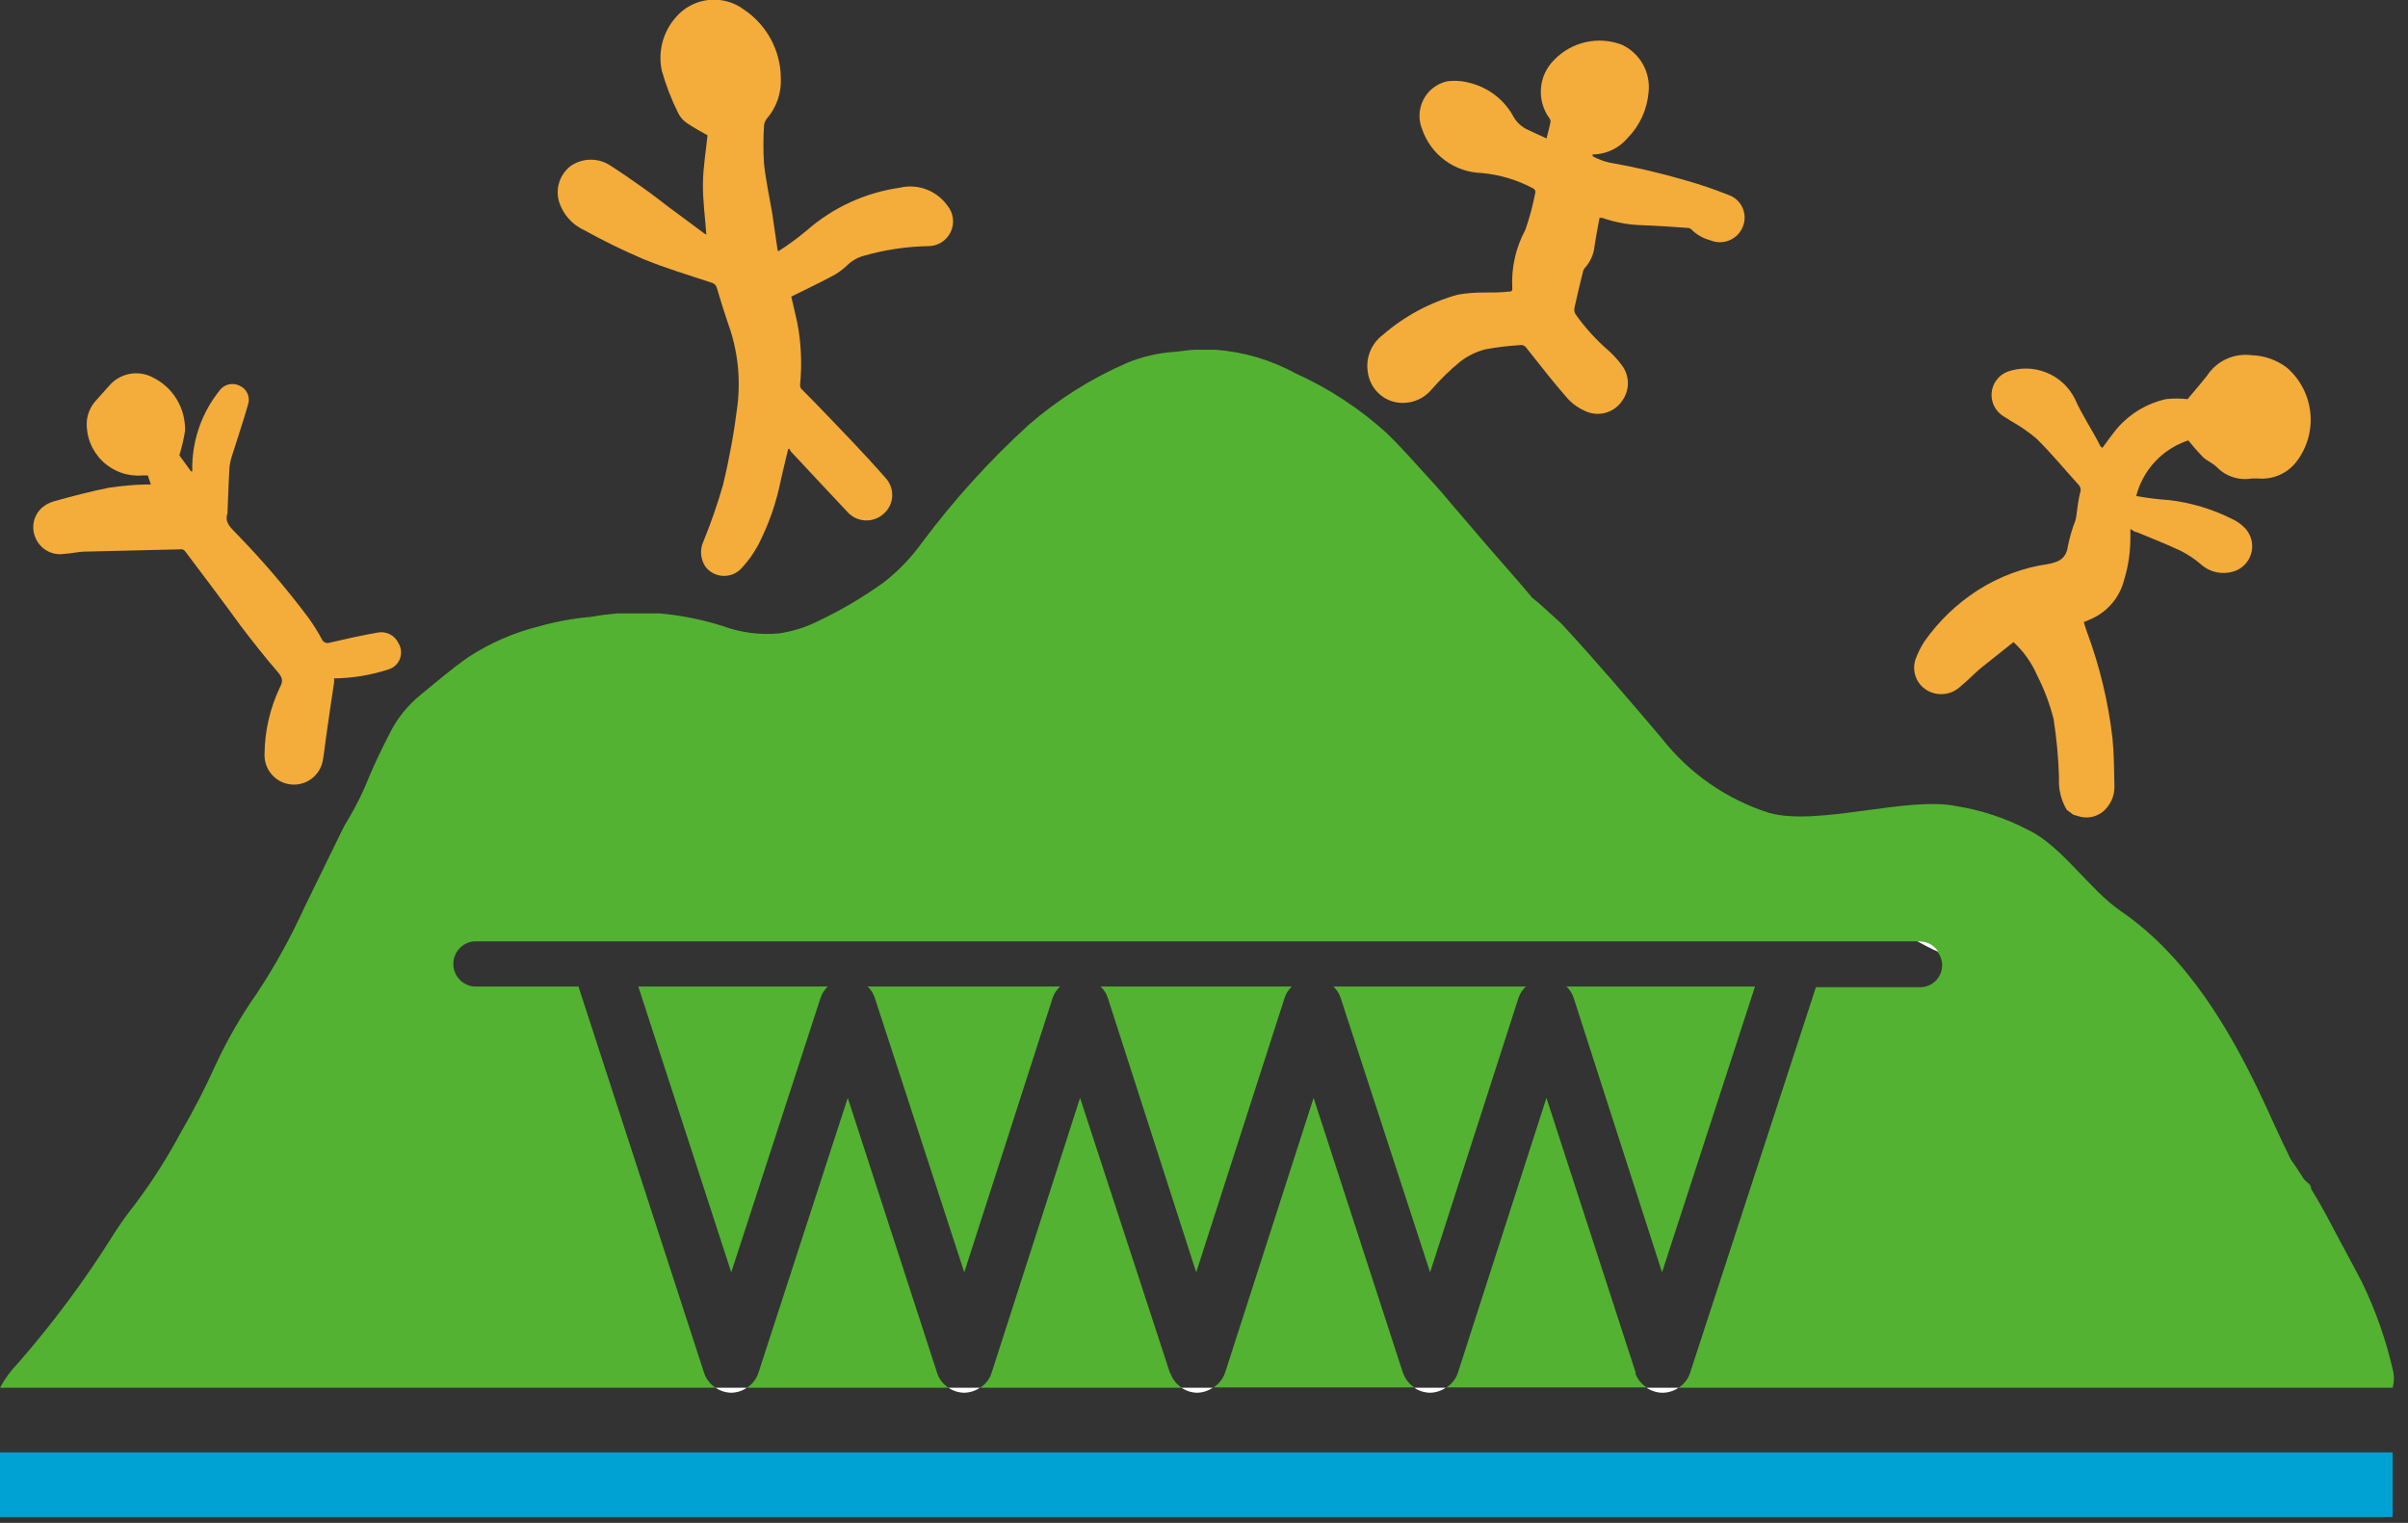 <svg width="136" height="86" viewBox="0 0 136 86" fill="none" xmlns="http://www.w3.org/2000/svg"><rect x="0" y="0" width="136" height="86" fill="#333333" stroke="none"/><path d="M116.72 45.72C116.4 45.177 116.25 44.55 116.29 43.92C116.257 42.805 116.154 41.692 115.98 40.59C115.764 39.745 115.455 38.927 115.06 38.15C114.75 37.434 114.293 36.79 113.72 36.26C113.11 36.74 112.47 37.26 111.86 37.74C111.47 38.07 111.12 38.45 110.75 38.74C110.502 38.987 110.179 39.145 109.831 39.188C109.483 39.232 109.131 39.158 108.83 38.98C108.537 38.805 108.313 38.535 108.196 38.214C108.08 37.893 108.077 37.542 108.19 37.22C108.319 36.869 108.487 36.534 108.69 36.22C109.495 35.075 110.513 34.097 111.69 33.34C112.901 32.561 114.265 32.053 115.69 31.85C116.31 31.73 116.69 31.53 116.79 30.85C116.89 30.348 117.034 29.857 117.22 29.38C117.28 29.15 117.29 28.9 117.33 28.66C117.37 28.42 117.41 28.1 117.48 27.83C117.513 27.748 117.52 27.659 117.501 27.573C117.481 27.487 117.435 27.409 117.37 27.35C116.59 26.49 115.85 25.59 115.02 24.77C114.569 24.392 114.084 24.057 113.57 23.77C113.43 23.67 113.28 23.59 113.14 23.5C112.918 23.361 112.739 23.163 112.624 22.928C112.508 22.694 112.46 22.431 112.485 22.171C112.51 21.91 112.607 21.662 112.765 21.453C112.923 21.245 113.136 21.084 113.38 20.99C114.09 20.738 114.867 20.754 115.566 21.034C116.266 21.314 116.839 21.838 117.18 22.51C117.59 23.44 118.18 24.3 118.63 25.2C118.663 25.234 118.7 25.265 118.74 25.29C119.03 24.91 119.29 24.52 119.6 24.16C120.312 23.345 121.264 22.778 122.32 22.54C122.729 22.492 123.141 22.492 123.55 22.54C123.87 22.15 124.28 21.69 124.66 21.2C124.929 20.794 125.308 20.471 125.751 20.27C126.195 20.068 126.687 19.996 127.17 20.06C127.895 20.081 128.594 20.329 129.17 20.77C129.923 21.426 130.394 22.346 130.487 23.34C130.58 24.334 130.288 25.326 129.67 26.11C129.418 26.426 129.091 26.674 128.719 26.833C128.348 26.991 127.943 27.056 127.54 27.02C127.42 27.02 127.3 27.02 127.18 27.02C126.818 27.082 126.446 27.055 126.098 26.94C125.749 26.825 125.434 26.625 125.18 26.36C124.97 26.15 124.65 26.03 124.43 25.82C124.134 25.518 123.854 25.201 123.59 24.87C122.876 25.105 122.232 25.515 121.718 26.064C121.205 26.613 120.837 27.282 120.65 28.01C121.262 28.122 121.879 28.198 122.5 28.24C123.736 28.385 124.937 28.743 126.05 29.3C126.314 29.42 126.554 29.586 126.76 29.79C126.935 29.964 127.065 30.178 127.137 30.414C127.209 30.65 127.221 30.9 127.172 31.142C127.124 31.384 127.016 31.61 126.858 31.8C126.701 31.99 126.499 32.138 126.27 32.23C125.933 32.358 125.568 32.389 125.214 32.321C124.861 32.252 124.534 32.085 124.27 31.84C123.933 31.555 123.564 31.31 123.17 31.11C122.35 30.72 121.51 30.4 120.68 30.05C120.57 30.05 120.47 29.95 120.32 29.88V30.26C120.333 31.086 120.219 31.909 119.98 32.7C119.858 33.214 119.615 33.691 119.27 34.091C118.926 34.491 118.49 34.803 118 35L117.69 35.13C117.75 35.32 117.8 35.51 117.87 35.69C118.588 37.625 119.072 39.64 119.31 41.69C119.4 42.59 119.4 43.5 119.42 44.4C119.43 44.838 119.28 45.264 119 45.6C118.812 45.837 118.557 46.012 118.267 46.099C117.977 46.187 117.668 46.184 117.38 46.09L117.1 46.01L116.71 45.72" fill="#F4AC3B"/><path d="M39.89 13.22C39.82 12.22 39.69 11.32 39.7 10.38C39.71 9.44 39.87 8.53 39.96 7.64C39.59 7.43 39.19 7.22 38.81 6.96C38.592 6.815 38.416 6.615 38.3 6.38C37.92 5.617 37.612 4.82 37.38 4C37.266 3.475 37.276 2.93 37.409 2.409C37.543 1.888 37.797 1.405 38.15 1C38.611 0.446 39.266 0.089 39.982 0.002C40.697 -0.086 41.419 0.103 42 0.53C42.64 0.954 43.166 1.528 43.532 2.203C43.898 2.878 44.093 3.632 44.1 4.4C44.144 5.245 43.857 6.073 43.3 6.71C43.212 6.822 43.159 6.958 43.15 7.1C43.105 7.813 43.105 8.527 43.15 9.24C43.25 10.17 43.45 11.1 43.61 12.02L43.9 14C43.9 14.05 43.9 14.09 43.96 14.19C44.526 13.829 45.067 13.432 45.58 13C47.058 11.71 48.878 10.876 50.82 10.6C51.316 10.482 51.835 10.515 52.312 10.693C52.789 10.871 53.203 11.187 53.5 11.6C53.674 11.807 53.785 12.06 53.818 12.329C53.851 12.598 53.806 12.87 53.687 13.114C53.569 13.357 53.382 13.561 53.15 13.7C52.918 13.84 52.651 13.909 52.38 13.9C51.182 13.926 49.993 14.104 48.84 14.43C48.462 14.524 48.117 14.717 47.84 14.99C47.571 15.248 47.264 15.463 46.93 15.63C46.2 16.02 45.45 16.37 44.69 16.75C44.79 17.21 44.93 17.75 45.03 18.22C45.248 19.366 45.302 20.538 45.19 21.7C45.179 21.783 45.197 21.868 45.24 21.94C46.24 22.94 47.18 23.94 48.14 24.94C48.79 25.63 49.43 26.32 50.05 27.03C50.172 27.171 50.264 27.335 50.322 27.513C50.38 27.69 50.403 27.877 50.388 28.063C50.373 28.25 50.321 28.431 50.236 28.597C50.15 28.763 50.033 28.91 49.89 29.03C49.61 29.277 49.245 29.406 48.872 29.389C48.499 29.373 48.147 29.212 47.89 28.94C46.81 27.8 45.74 26.64 44.66 25.49C44.631 25.447 44.607 25.399 44.59 25.35H44.52C44.38 25.92 44.24 26.49 44.11 27.07C43.856 28.361 43.422 29.61 42.82 30.78C42.563 31.255 42.247 31.695 41.88 32.09C41.749 32.234 41.587 32.347 41.407 32.422C41.228 32.496 41.033 32.531 40.839 32.522C40.644 32.514 40.454 32.462 40.281 32.372C40.109 32.282 39.958 32.155 39.84 32C39.7 31.791 39.617 31.55 39.597 31.299C39.578 31.049 39.624 30.798 39.73 30.57C40.16 29.521 40.53 28.45 40.84 27.36C41.195 25.89 41.465 24.401 41.65 22.9C41.84 21.337 41.659 19.75 41.12 18.27C40.893 17.603 40.683 16.937 40.49 16.27C40.472 16.195 40.433 16.126 40.379 16.071C40.324 16.017 40.255 15.978 40.18 15.96C38.88 15.53 37.57 15.14 36.31 14.62C35.18 14.136 34.075 13.595 33 13C32.66 12.847 32.357 12.624 32.11 12.344C31.864 12.065 31.679 11.736 31.57 11.38C31.467 11.02 31.473 10.637 31.589 10.281C31.705 9.924 31.925 9.611 32.22 9.38C32.539 9.157 32.916 9.031 33.305 9.018C33.694 9.006 34.078 9.107 34.41 9.31C35.04 9.71 35.66 10.14 36.28 10.58C36.9 11.02 37.28 11.32 37.75 11.68L39.8 13.2L39.91 13.25" fill="#F4AC3B"/><path d="M87.34 7.83C87.43 7.49 87.51 7.19 87.57 6.89C87.575 6.853 87.573 6.815 87.562 6.779C87.552 6.743 87.534 6.709 87.51 6.68C87.152 6.191 86.982 5.59 87.03 4.987C87.077 4.383 87.34 3.817 87.77 3.39C88.254 2.884 88.877 2.532 89.56 2.379C90.243 2.226 90.957 2.279 91.61 2.53C92.107 2.764 92.518 3.147 92.787 3.625C93.056 4.104 93.169 4.654 93.11 5.2C93.031 6.179 92.609 7.1 91.92 7.8C91.692 8.068 91.413 8.287 91.098 8.445C90.784 8.604 90.441 8.697 90.09 8.72H89.95V8.82C90.244 8.985 90.561 9.106 90.89 9.18C92.338 9.432 93.77 9.766 95.18 10.18C96.001 10.41 96.808 10.684 97.6 11C97.775 11.057 97.937 11.149 98.076 11.271C98.214 11.393 98.326 11.541 98.405 11.708C98.484 11.875 98.528 12.056 98.534 12.241C98.54 12.425 98.508 12.608 98.44 12.78C98.374 12.955 98.273 13.115 98.144 13.25C98.015 13.385 97.86 13.492 97.688 13.566C97.516 13.64 97.331 13.678 97.144 13.679C96.957 13.68 96.772 13.643 96.6 13.57C96.181 13.463 95.8 13.242 95.5 12.93C95.445 12.89 95.378 12.869 95.31 12.87C94.46 12.81 93.62 12.75 92.78 12.72C91.996 12.701 91.22 12.56 90.48 12.3H90.34C90.24 12.83 90.14 13.35 90.06 13.87C90.02 14.344 89.823 14.791 89.5 15.14C89.443 15.217 89.406 15.306 89.39 15.4C89.23 16.05 89.07 16.7 88.92 17.4C88.9 17.517 88.921 17.637 88.98 17.74C89.517 18.5 90.145 19.192 90.85 19.8C91.119 20.042 91.364 20.31 91.58 20.6C91.803 20.883 91.929 21.23 91.94 21.59C91.951 21.95 91.846 22.304 91.64 22.6C91.434 22.924 91.123 23.168 90.758 23.288C90.393 23.408 89.998 23.398 89.64 23.26C89.222 23.096 88.846 22.839 88.54 22.51C87.73 21.59 86.98 20.62 86.22 19.66C86.18 19.595 86.122 19.544 86.052 19.513C85.982 19.483 85.905 19.475 85.83 19.49C85.189 19.53 84.552 19.607 83.92 19.72C83.389 19.852 82.891 20.094 82.46 20.43C81.88 20.907 81.342 21.432 80.85 22C80.59 22.308 80.248 22.535 79.864 22.656C79.48 22.776 79.069 22.785 78.68 22.68C78.303 22.571 77.967 22.354 77.712 22.055C77.458 21.756 77.297 21.389 77.25 21C77.188 20.61 77.234 20.21 77.382 19.844C77.53 19.477 77.775 19.158 78.09 18.92C79.316 17.854 80.765 17.076 82.33 16.64C82.822 16.555 83.321 16.514 83.82 16.52C84.27 16.52 84.73 16.52 85.18 16.47C85.32 16.47 85.44 16.47 85.41 16.24C85.353 15.106 85.609 13.978 86.15 12.98C86.391 12.281 86.582 11.566 86.72 10.84C86.718 10.798 86.704 10.758 86.682 10.723C86.659 10.688 86.627 10.659 86.59 10.64C85.688 10.157 84.699 9.862 83.68 9.77C82.935 9.749 82.214 9.502 81.614 9.06C81.013 8.619 80.562 8.005 80.32 7.3C80.211 7.034 80.161 6.748 80.172 6.461C80.184 6.174 80.257 5.893 80.387 5.636C80.517 5.38 80.701 5.155 80.925 4.976C81.15 4.797 81.411 4.669 81.69 4.6C82.127 4.533 82.574 4.56 83 4.68C83.524 4.807 84.016 5.043 84.443 5.372C84.87 5.701 85.223 6.116 85.48 6.59C85.664 6.917 85.948 7.176 86.29 7.33L87.37 7.83" fill="#F4AC3B"/><path d="M10.13 25.71L10.79 26.62H10.86C10.86 26.49 10.86 26.36 10.86 26.23C10.905 24.719 11.438 23.263 12.38 22.08C12.502 21.899 12.687 21.768 12.899 21.713C13.11 21.658 13.335 21.682 13.53 21.78C13.734 21.869 13.897 22.032 13.984 22.236C14.072 22.441 14.077 22.671 14 22.88C13.71 23.88 13.4 24.79 13.1 25.75C13.029 25.961 12.982 26.179 12.96 26.4C12.91 27.23 12.89 28.06 12.85 28.89C12.85 28.89 12.85 28.95 12.85 28.98C12.67 29.48 13.01 29.78 13.3 30.08C14.78 31.595 16.16 33.205 17.43 34.9C17.704 35.284 17.955 35.685 18.18 36.1C18.215 36.184 18.282 36.251 18.366 36.286C18.45 36.322 18.545 36.323 18.63 36.29C19.53 36.08 20.43 35.88 21.34 35.72C21.575 35.676 21.818 35.713 22.03 35.823C22.242 35.934 22.411 36.112 22.51 36.33C22.588 36.46 22.636 36.606 22.649 36.757C22.662 36.908 22.641 37.06 22.587 37.201C22.534 37.343 22.448 37.47 22.338 37.574C22.227 37.678 22.095 37.755 21.95 37.8C20.955 38.126 19.917 38.298 18.87 38.31C18.87 38.31 18.87 38.44 18.87 38.53C18.72 39.53 18.57 40.53 18.43 41.53C18.36 42 18.31 42.53 18.23 42.96C18.152 43.369 17.923 43.734 17.588 43.982C17.254 44.23 16.838 44.343 16.424 44.299C16.01 44.255 15.627 44.057 15.353 43.744C15.078 43.431 14.931 43.026 14.94 42.61C14.949 41.288 15.25 39.983 15.82 38.79C16.01 38.45 15.94 38.24 15.68 37.94C14.94 37.09 14.25 36.2 13.57 35.31C12.57 33.93 11.51 32.53 10.47 31.15C10.423 31.082 10.351 31.036 10.27 31.02L4.85 31.15C4.44 31.15 4.03 31.26 3.62 31.28C3.286 31.332 2.944 31.269 2.65 31.102C2.356 30.935 2.127 30.674 2 30.36C1.878 30.077 1.847 29.764 1.911 29.462C1.976 29.161 2.133 28.888 2.36 28.68C2.557 28.509 2.789 28.383 3.04 28.31C4.04 28.03 5.11 27.75 6.17 27.54C6.832 27.439 7.5 27.379 8.17 27.36H8.52L8.35 26.85H8.04C7.629 26.883 7.215 26.828 6.826 26.689C6.438 26.55 6.083 26.33 5.786 26.043C5.49 25.757 5.257 25.41 5.104 25.027C4.951 24.644 4.882 24.232 4.9 23.82C4.933 23.378 5.113 22.959 5.41 22.63C5.66 22.34 5.92 22.07 6.17 21.78C6.457 21.444 6.848 21.213 7.28 21.123C7.712 21.032 8.162 21.088 8.56 21.28C9.141 21.547 9.631 21.98 9.967 22.525C10.303 23.069 10.471 23.701 10.45 24.34C10.376 24.804 10.269 25.261 10.13 25.71" fill="#F4AC3B"/><path d="M130.48 66.93C130.415 66.851 130.337 66.783 130.25 66.73C130.34 66.88 130.44 67.01 130.53 67.16C130.534 67.08 130.516 67.001 130.48 66.93Z" fill="#53B232"/><path d="M92.39 77.54L87.34 62L82.34 77.52C82.228 77.865 81.998 78.158 81.69 78.35H93C92.695 78.155 92.466 77.862 92.35 77.52" fill="#53B232"/><path d="M79.24 77.54L74.19 62L69.19 77.52C69.074 77.862 68.845 78.155 68.54 78.35H79.88C79.578 78.155 79.352 77.862 79.24 77.52" fill="#53B232"/><path d="M66.08 77.54L61 62L56 77.54C55.888 77.885 55.657 78.178 55.35 78.37H66.75C66.445 78.175 66.216 77.882 66.1 77.54" fill="#53B232"/><path d="M130 66.56L130.11 66.65C130.139 66.682 130.173 66.709 130.21 66.73C129.9 66.25 129.59 65.73 129.26 65.33C129.33 65.48 129.39 65.63 129.47 65.78C129.601 66.069 129.78 66.332 130 66.56" fill="#53B232"/><path d="M52.93 77.54L47.88 62L42.83 77.54C42.714 77.882 42.485 78.175 42.18 78.37H53.58C53.272 78.178 53.042 77.885 52.93 77.54" fill="#53B232"/><path d="M75.71 56.33L80.77 71.85L85.77 56.33C85.855 56.093 85.996 55.881 86.18 55.71H75.31C75.491 55.882 75.629 56.094 75.71 56.33" fill="#53B232"/><path d="M88.47 55.71C88.651 55.882 88.788 56.094 88.87 56.33L93.87 71.85L99.12 55.71H88.47Z" fill="#53B232"/><path d="M49.4 56.33L54.46 71.85L59.46 56.33C59.545 56.093 59.686 55.881 59.87 55.71H49C49.185 55.879 49.322 56.092 49.4 56.33" fill="#53B232"/><path d="M41.3 71.85L46.35 56.33C46.431 56.094 46.569 55.882 46.75 55.71H36.05L41.3 71.85Z" fill="#53B232"/><path d="M62.56 56.33L67.56 71.85L72.56 56.33C72.641 56.094 72.779 55.882 72.96 55.71H62.16C62.341 55.882 62.478 56.094 62.56 56.33" fill="#53B232"/><path d="M135.13 77.3C134.741 75.625 134.167 73.999 133.42 72.45C132.85 71.34 132.24 70.25 131.66 69.14C131.31 68.46 130.93 67.8 130.53 67.14C130.44 66.99 130.34 66.86 130.25 66.71C130.214 66.686 130.181 66.66 130.15 66.63L130.04 66.54C129.823 66.31 129.644 66.046 129.51 65.76C129.43 65.61 129.37 65.46 129.3 65.31C128.8 64.31 128.37 63.31 127.9 62.31C125.99 58.2 123.53 54.01 119.75 51.43C118.02 50.25 116.42 47.74 114.53 46.86C113.276 46.205 111.926 45.756 110.53 45.53C107.76 44.94 102.71 46.67 99.93 45.91C97.524 45.148 95.405 43.677 93.85 41.69C92 39.51 90.13 37.32 88.18 35.21L87.29 34.4C87.03 34.16 86.77 33.94 86.51 33.73L86.35 33.53C85.57 32.6 84.76 31.71 83.98 30.8L81.84 28.3C81.6 28.02 81.37 27.73 81.12 27.46C80.19 26.46 79.29 25.4 78.32 24.46C76.793 23.075 75.059 21.938 73.18 21.09C71.78 20.323 70.232 19.866 68.64 19.75H67.54C67.14 19.75 66.74 19.84 66.33 19.87C65.412 19.931 64.511 20.14 63.66 20.49C61.634 21.367 59.755 22.551 58.09 24C55.885 26.012 53.876 28.228 52.09 30.62C51.477 31.478 50.742 32.242 49.91 32.89C48.715 33.749 47.443 34.495 46.11 35.12C45.442 35.446 44.726 35.665 43.99 35.77C42.923 35.868 41.847 35.728 40.84 35.36C39.676 34.991 38.476 34.749 37.26 34.64H35.58H34.86L34.03 34.73L33.33 34.84C32.355 34.926 31.391 35.103 30.45 35.37C29.028 35.721 27.676 36.309 26.45 37.11C25.53 37.75 24.67 38.49 23.79 39.21C23.039 39.811 22.428 40.569 22 41.43C21.59 42.24 21.19 43.05 20.84 43.89C20.529 44.674 20.158 45.433 19.73 46.16C19.58 46.41 19.43 46.66 19.3 46.93L17.17 51.29C16.407 52.964 15.514 54.575 14.5 56.11C13.613 57.372 12.84 58.711 12.19 60.11C11.592 61.438 10.924 62.733 10.19 63.99C9.443 65.386 8.591 66.724 7.64 67.99C7.215 68.523 6.818 69.077 6.45 69.65C4.834 72.243 3.011 74.701 1 77C0.603 77.407 0.267 77.868 0 78.37H40.42C40.115 78.175 39.886 77.882 39.77 77.54L32.67 55.71H26.77C26.451 55.682 26.155 55.535 25.939 55.299C25.723 55.063 25.603 54.755 25.603 54.435C25.603 54.115 25.723 53.807 25.939 53.571C26.155 53.335 26.451 53.188 26.77 53.16H108.43C108.632 53.168 108.83 53.227 109.004 53.33C109.178 53.432 109.325 53.577 109.43 53.75C109.573 53.935 109.661 54.156 109.684 54.389C109.707 54.621 109.664 54.856 109.559 55.065C109.455 55.274 109.293 55.449 109.094 55.57C108.894 55.691 108.664 55.754 108.43 55.75H102.56L95.45 77.54C95.334 77.882 95.105 78.175 94.8 78.37H135.13C135.227 78.02 135.227 77.65 135.13 77.3" fill="#53B232"/><path d="M67.61 78.65C67.924 78.645 68.23 78.547 68.49 78.37H66.73C66.99 78.547 67.296 78.645 67.61 78.65Z" fill="#fff"/><path d="M80.76 78.65C81.078 78.646 81.387 78.549 81.65 78.37H79.88C80.14 78.547 80.446 78.645 80.76 78.65" fill="#fff"/><path d="M54.45 78.65C54.768 78.646 55.077 78.549 55.34 78.37H53.57C53.83 78.547 54.136 78.645 54.45 78.65" fill="#fff"/><path d="M93.92 78.65C94.234 78.645 94.54 78.547 94.8 78.37H93C93.26 78.547 93.566 78.645 93.88 78.65" fill="#fff"/><path d="M41.3 78.65C41.614 78.645 41.92 78.547 42.18 78.37H40.42C40.68 78.547 40.986 78.645 41.3 78.65" fill="#fff"/><path d="M108.43 53.16H108.29C108.68 53.37 109.07 53.58 109.47 53.75C109.363 53.578 109.217 53.435 109.043 53.332C108.868 53.229 108.672 53.17 108.47 53.16" fill="#fff"/><path d="M135.13 82.02H0V85.67H135.13V82.02Z" fill="#00A2D3"/></svg>